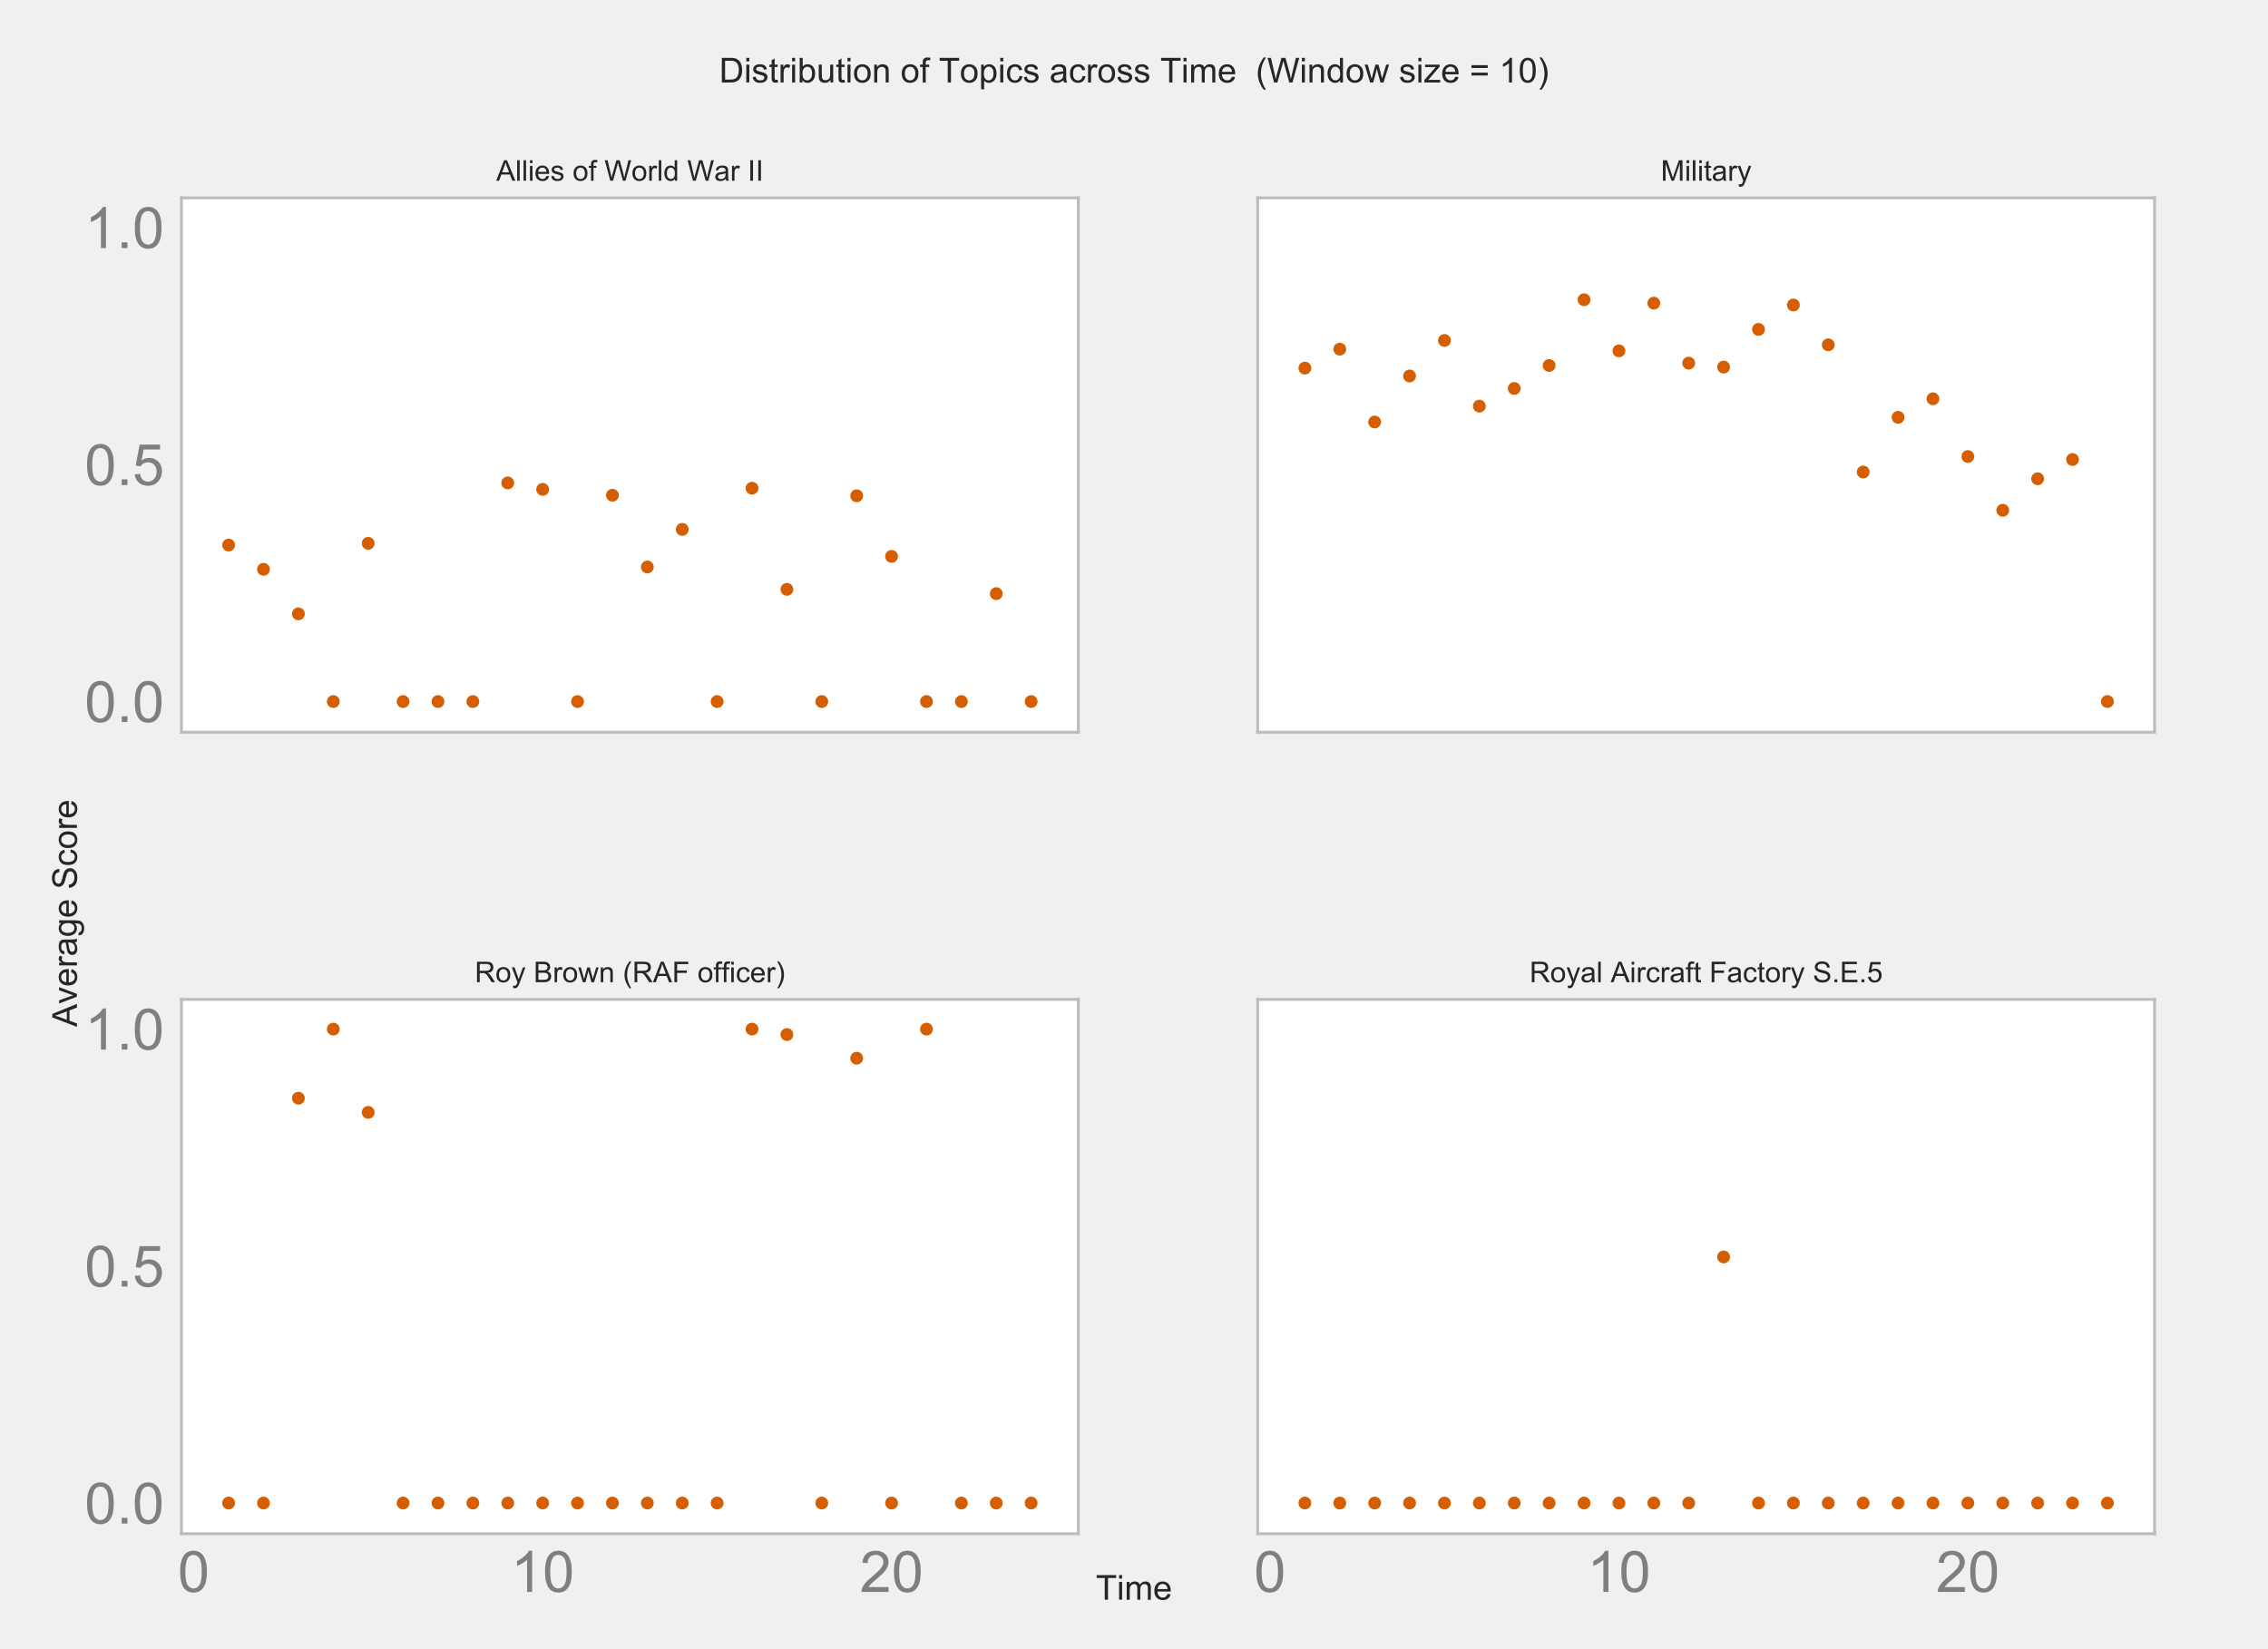 <?xml version="1.0" encoding="utf-8" standalone="no"?>
<!DOCTYPE svg PUBLIC "-//W3C//DTD SVG 1.1//EN"
  "http://www.w3.org/Graphics/SVG/1.1/DTD/svg11.dtd">
<!-- Created with matplotlib (http://matplotlib.org/) -->
<svg height="576pt" version="1.1" viewBox="0 0 792 576" width="792pt" xmlns="http://www.w3.org/2000/svg" xmlns:xlink="http://www.w3.org/1999/xlink">
 <defs>
  <style type="text/css">
*{stroke-linecap:butt;stroke-linejoin:round;}
  </style>
 </defs>
 <g id="figure_1">
  <g id="patch_1">
   <path d="M 0 576 
L 792 576 
L 792 0 
L 0 0 
z
" style="fill:#f0f0f0;"/>
  </g>
  <g id="axes_1">
   <g id="patch_2">
    <path d="M 63.36 255.744 
L 376.56 255.744 
L 376.56 69.12 
L 63.36 69.12 
z
" style="fill:#ffffff;"/>
   </g>
   <g id="matplotlib.axis_1">
    <g id="xtick_1">
     <g id="line2d_1">
      <path clip-path="url(#pdd42af32ab)" d="M 67.647 255.744 
L 67.647 69.12 
" style="fill:none;stroke:#ffffff;stroke-width:1.4;"/>
     </g>
     <g id="line2d_2"/>
    </g>
    <g id="xtick_2">
     <g id="line2d_3">
      <path clip-path="url(#pdd42af32ab)" d="M 189.497 255.744 
L 189.497 69.12 
" style="fill:none;stroke:#ffffff;stroke-width:1.4;"/>
     </g>
     <g id="line2d_4"/>
    </g>
    <g id="xtick_3">
     <g id="line2d_5">
      <path clip-path="url(#pdd42af32ab)" d="M 311.348 255.744 
L 311.348 69.12 
" style="fill:none;stroke:#ffffff;stroke-width:1.4;"/>
     </g>
     <g id="line2d_6"/>
    </g>
   </g>
   <g id="matplotlib.axis_2">
    <g id="ytick_1">
     <g id="line2d_7">
      <path clip-path="url(#pdd42af32ab)" d="M 63.36 245.028 
L 376.56 245.028 
" style="fill:none;stroke:#ffffff;stroke-width:1.4;"/>
     </g>
     <g id="line2d_8"/>
     <g id="text_1">
      <!-- 0.0 -->
      <defs>
       <path d="M 4.156 35.297 
Q 4.156 48 6.766 55.734 
Q 9.375 63.484 14.516 67.672 
Q 19.672 71.875 27.484 71.875 
Q 33.25 71.875 37.594 69.547 
Q 41.938 67.234 44.766 62.859 
Q 47.609 58.5 49.219 52.219 
Q 50.828 45.953 50.828 35.297 
Q 50.828 22.703 48.234 14.969 
Q 45.656 7.234 40.5 3 
Q 35.359 -1.219 27.484 -1.219 
Q 17.141 -1.219 11.234 6.203 
Q 4.156 15.141 4.156 35.297 
z
M 13.188 35.297 
Q 13.188 17.672 17.312 11.828 
Q 21.438 6 27.484 6 
Q 33.547 6 37.672 11.859 
Q 41.797 17.719 41.797 35.297 
Q 41.797 52.984 37.672 58.781 
Q 33.547 64.594 27.391 64.594 
Q 21.344 64.594 17.719 59.469 
Q 13.188 52.938 13.188 35.297 
z
" id="ArialMT-30"/>
       <path d="M 9.078 0 
L 9.078 10.016 
L 19.094 10.016 
L 19.094 0 
z
" id="ArialMT-2e"/>
      </defs>
      <g style="fill:#7f7f7f;" transform="translate(29.56 252.186)scale(0.2 -0.2)">
       <use xlink:href="#ArialMT-30"/>
       <use x="55.615" xlink:href="#ArialMT-2e"/>
       <use x="83.398" xlink:href="#ArialMT-30"/>
      </g>
     </g>
    </g>
    <g id="ytick_2">
     <g id="line2d_9">
      <path clip-path="url(#pdd42af32ab)" d="M 63.36 162.26 
L 376.56 162.26 
" style="fill:none;stroke:#ffffff;stroke-width:1.4;"/>
     </g>
     <g id="line2d_10"/>
     <g id="text_2">
      <!-- 0.5 -->
      <defs>
       <path d="M 4.156 18.75 
L 13.375 19.531 
Q 14.406 12.797 18.141 9.391 
Q 21.875 6 27.156 6 
Q 33.5 6 37.891 10.781 
Q 42.281 15.578 42.281 23.484 
Q 42.281 31 38.062 35.344 
Q 33.844 39.703 27 39.703 
Q 22.75 39.703 19.328 37.766 
Q 15.922 35.844 13.969 32.766 
L 5.719 33.844 
L 12.641 70.609 
L 48.25 70.609 
L 48.25 62.203 
L 19.672 62.203 
L 15.828 42.969 
Q 22.266 47.469 29.344 47.469 
Q 38.719 47.469 45.156 40.969 
Q 51.609 34.469 51.609 24.266 
Q 51.609 14.547 45.953 7.469 
Q 39.062 -1.219 27.156 -1.219 
Q 17.391 -1.219 11.203 4.25 
Q 5.031 9.719 4.156 18.75 
z
" id="ArialMT-35"/>
      </defs>
      <g style="fill:#7f7f7f;" transform="translate(29.56 169.418)scale(0.2 -0.2)">
       <use xlink:href="#ArialMT-30"/>
       <use x="55.615" xlink:href="#ArialMT-2e"/>
       <use x="83.398" xlink:href="#ArialMT-35"/>
      </g>
     </g>
    </g>
    <g id="ytick_3">
     <g id="line2d_11">
      <path clip-path="url(#pdd42af32ab)" d="M 63.36 79.493 
L 376.56 79.493 
" style="fill:none;stroke:#ffffff;stroke-width:1.4;"/>
     </g>
     <g id="line2d_12"/>
     <g id="text_3">
      <!-- 1.0 -->
      <defs>
       <path d="M 37.25 0 
L 28.469 0 
L 28.469 56 
Q 25.297 52.984 20.141 49.953 
Q 14.984 46.922 10.891 45.406 
L 10.891 53.906 
Q 18.266 57.375 23.781 62.297 
Q 29.297 67.234 31.594 71.875 
L 37.25 71.875 
z
" id="ArialMT-31"/>
      </defs>
      <g style="fill:#7f7f7f;" transform="translate(29.56 86.65)scale(0.2 -0.2)">
       <use xlink:href="#ArialMT-31"/>
       <use x="55.615" xlink:href="#ArialMT-2e"/>
       <use x="83.398" xlink:href="#ArialMT-30"/>
      </g>
     </g>
    </g>
   </g>
   <g id="PathCollection_1">
    <defs>
     <path d="M 0 2.236 
C 0.593 2.236 1.162 2 1.581 1.581 
C 2 1.162 2.236 0.593 2.236 0 
C 2.236 -0.593 2 -1.162 1.581 -1.581 
C 1.162 -2 0.593 -2.236 0 -2.236 
C -0.593 -2.236 -1.162 -2 -1.581 -1.581 
C -2 -1.162 -2.236 -0.593 -2.236 0 
C -2.236 0.593 -2 1.162 -1.581 1.581 
C -1.162 2 -0.593 2.236 0 2.236 
z
" id="C0_0_9e30f0e3e3"/>
    </defs>
    <g clip-path="url(#pdd42af32ab)">
     <use style="fill:#d55e00;" x="79.832" xlink:href="#C0_0_9e30f0e3e3" y="190.368"/>
    </g>
    <g clip-path="url(#pdd42af32ab)">
     <use style="fill:#d55e00;" x="92.017" xlink:href="#C0_0_9e30f0e3e3" y="198.844"/>
    </g>
    <g clip-path="url(#pdd42af32ab)">
     <use style="fill:#d55e00;" x="104.202" xlink:href="#C0_0_9e30f0e3e3" y="214.388"/>
    </g>
    <g clip-path="url(#pdd42af32ab)">
     <use style="fill:#d55e00;" x="116.387" xlink:href="#C0_0_9e30f0e3e3" y="245.028"/>
    </g>
    <g clip-path="url(#pdd42af32ab)">
     <use style="fill:#d55e00;" x="128.572" xlink:href="#C0_0_9e30f0e3e3" y="189.773"/>
    </g>
    <g clip-path="url(#pdd42af32ab)">
     <use style="fill:#d55e00;" x="140.757" xlink:href="#C0_0_9e30f0e3e3" y="245.028"/>
    </g>
    <g clip-path="url(#pdd42af32ab)">
     <use style="fill:#d55e00;" x="152.942" xlink:href="#C0_0_9e30f0e3e3" y="245.028"/>
    </g>
    <g clip-path="url(#pdd42af32ab)">
     <use style="fill:#d55e00;" x="165.127" xlink:href="#C0_0_9e30f0e3e3" y="245.028"/>
    </g>
    <g clip-path="url(#pdd42af32ab)">
     <use style="fill:#d55e00;" x="177.312" xlink:href="#C0_0_9e30f0e3e3" y="168.667"/>
    </g>
    <g clip-path="url(#pdd42af32ab)">
     <use style="fill:#d55e00;" x="189.497" xlink:href="#C0_0_9e30f0e3e3" y="170.918"/>
    </g>
    <g clip-path="url(#pdd42af32ab)">
     <use style="fill:#d55e00;" x="201.682" xlink:href="#C0_0_9e30f0e3e3" y="245.028"/>
    </g>
    <g clip-path="url(#pdd42af32ab)">
     <use style="fill:#d55e00;" x="213.867" xlink:href="#C0_0_9e30f0e3e3" y="172.971"/>
    </g>
    <g clip-path="url(#pdd42af32ab)">
     <use style="fill:#d55e00;" x="226.053" xlink:href="#C0_0_9e30f0e3e3" y="198.033"/>
    </g>
    <g clip-path="url(#pdd42af32ab)">
     <use style="fill:#d55e00;" x="238.238" xlink:href="#C0_0_9e30f0e3e3" y="184.906"/>
    </g>
    <g clip-path="url(#pdd42af32ab)">
     <use style="fill:#d55e00;" x="250.423" xlink:href="#C0_0_9e30f0e3e3" y="245.028"/>
    </g>
    <g clip-path="url(#pdd42af32ab)">
     <use style="fill:#d55e00;" x="262.608" xlink:href="#C0_0_9e30f0e3e3" y="170.521"/>
    </g>
    <g clip-path="url(#pdd42af32ab)">
     <use style="fill:#d55e00;" x="274.793" xlink:href="#C0_0_9e30f0e3e3" y="205.846"/>
    </g>
    <g clip-path="url(#pdd42af32ab)">
     <use style="fill:#d55e00;" x="286.978" xlink:href="#C0_0_9e30f0e3e3" y="245.028"/>
    </g>
    <g clip-path="url(#pdd42af32ab)">
     <use style="fill:#d55e00;" x="299.163" xlink:href="#C0_0_9e30f0e3e3" y="173.169"/>
    </g>
    <g clip-path="url(#pdd42af32ab)">
     <use style="fill:#d55e00;" x="311.348" xlink:href="#C0_0_9e30f0e3e3" y="194.325"/>
    </g>
    <g clip-path="url(#pdd42af32ab)">
     <use style="fill:#d55e00;" x="323.533" xlink:href="#C0_0_9e30f0e3e3" y="245.028"/>
    </g>
    <g clip-path="url(#pdd42af32ab)">
     <use style="fill:#d55e00;" x="335.718" xlink:href="#C0_0_9e30f0e3e3" y="245.028"/>
    </g>
    <g clip-path="url(#pdd42af32ab)">
     <use style="fill:#d55e00;" x="347.903" xlink:href="#C0_0_9e30f0e3e3" y="207.336"/>
    </g>
    <g clip-path="url(#pdd42af32ab)">
     <use style="fill:#d55e00;" x="360.088" xlink:href="#C0_0_9e30f0e3e3" y="245.028"/>
    </g>
   </g>
   <g id="patch_3">
    <path d="M 63.36 255.744 
L 63.36 69.12 
" style="fill:none;stroke:#bcbcbc;stroke-linecap:square;stroke-linejoin:miter;"/>
   </g>
   <g id="patch_4">
    <path d="M 376.56 255.744 
L 376.56 69.12 
" style="fill:none;stroke:#bcbcbc;stroke-linecap:square;stroke-linejoin:miter;"/>
   </g>
   <g id="patch_5">
    <path d="M 63.36 255.744 
L 376.56 255.744 
" style="fill:none;stroke:#bcbcbc;stroke-linecap:square;stroke-linejoin:miter;"/>
   </g>
   <g id="patch_6">
    <path d="M 63.36 69.12 
L 376.56 69.12 
" style="fill:none;stroke:#bcbcbc;stroke-linecap:square;stroke-linejoin:miter;"/>
   </g>
   <g id="text_4">
    <!-- Allies of World War II -->
    <defs>
     <path d="M -0.141 0 
L 27.344 71.578 
L 37.547 71.578 
L 66.844 0 
L 56.062 0 
L 47.703 21.688 
L 17.781 21.688 
L 9.906 0 
z
M 20.516 29.391 
L 44.781 29.391 
L 37.312 49.219 
Q 33.891 58.25 32.234 64.062 
Q 30.859 57.172 28.375 50.391 
z
" id="ArialMT-41"/>
     <path d="M 6.391 0 
L 6.391 71.578 
L 15.188 71.578 
L 15.188 0 
z
" id="ArialMT-6c"/>
     <path d="M 6.641 61.469 
L 6.641 71.578 
L 15.438 71.578 
L 15.438 61.469 
z
M 6.641 0 
L 6.641 51.859 
L 15.438 51.859 
L 15.438 0 
z
" id="ArialMT-69"/>
     <path d="M 42.094 16.703 
L 51.172 15.578 
Q 49.031 7.625 43.219 3.219 
Q 37.406 -1.172 28.375 -1.172 
Q 17 -1.172 10.328 5.828 
Q 3.656 12.844 3.656 25.484 
Q 3.656 38.578 10.391 45.797 
Q 17.141 53.031 27.875 53.031 
Q 38.281 53.031 44.875 45.953 
Q 51.469 38.875 51.469 26.031 
Q 51.469 25.25 51.422 23.688 
L 12.75 23.688 
Q 13.234 15.141 17.578 10.594 
Q 21.922 6.062 28.422 6.062 
Q 33.25 6.062 36.672 8.594 
Q 40.094 11.141 42.094 16.703 
z
M 13.234 30.906 
L 42.188 30.906 
Q 41.609 37.453 38.875 40.719 
Q 34.672 45.797 27.984 45.797 
Q 21.922 45.797 17.797 41.75 
Q 13.672 37.703 13.234 30.906 
z
" id="ArialMT-65"/>
     <path d="M 3.078 15.484 
L 11.766 16.844 
Q 12.5 11.625 15.844 8.844 
Q 19.188 6.062 25.203 6.062 
Q 31.25 6.062 34.172 8.516 
Q 37.109 10.984 37.109 14.312 
Q 37.109 17.281 34.516 19 
Q 32.719 20.172 25.531 21.969 
Q 15.875 24.422 12.141 26.203 
Q 8.406 27.984 6.469 31.125 
Q 4.547 34.281 4.547 38.094 
Q 4.547 41.547 6.125 44.5 
Q 7.719 47.469 10.453 49.422 
Q 12.5 50.922 16.031 51.969 
Q 19.578 53.031 23.641 53.031 
Q 29.734 53.031 34.344 51.266 
Q 38.969 49.516 41.156 46.5 
Q 43.359 43.5 44.188 38.484 
L 35.594 37.312 
Q 35.016 41.312 32.203 43.547 
Q 29.391 45.797 24.266 45.797 
Q 18.219 45.797 15.625 43.797 
Q 13.031 41.797 13.031 39.109 
Q 13.031 37.406 14.109 36.031 
Q 15.188 34.625 17.484 33.688 
Q 18.797 33.203 25.25 31.453 
Q 34.578 28.953 38.25 27.359 
Q 41.938 25.781 44.031 22.75 
Q 46.141 19.734 46.141 15.234 
Q 46.141 10.844 43.578 6.953 
Q 41.016 3.078 36.172 0.953 
Q 31.344 -1.172 25.25 -1.172 
Q 15.141 -1.172 9.844 3.031 
Q 4.547 7.234 3.078 15.484 
z
" id="ArialMT-73"/>
     <path id="ArialMT-20"/>
     <path d="M 3.328 25.922 
Q 3.328 40.328 11.328 47.266 
Q 18.016 53.031 27.641 53.031 
Q 38.328 53.031 45.109 46.016 
Q 51.906 39.016 51.906 26.656 
Q 51.906 16.656 48.906 10.906 
Q 45.906 5.172 40.156 2 
Q 34.422 -1.172 27.641 -1.172 
Q 16.75 -1.172 10.031 5.812 
Q 3.328 12.797 3.328 25.922 
z
M 12.359 25.922 
Q 12.359 15.969 16.703 11.016 
Q 21.047 6.062 27.641 6.062 
Q 34.188 6.062 38.531 11.031 
Q 42.875 16.016 42.875 26.219 
Q 42.875 35.844 38.5 40.797 
Q 34.125 45.75 27.641 45.75 
Q 21.047 45.75 16.703 40.812 
Q 12.359 35.891 12.359 25.922 
z
" id="ArialMT-6f"/>
     <path d="M 8.688 0 
L 8.688 45.016 
L 0.922 45.016 
L 0.922 51.859 
L 8.688 51.859 
L 8.688 57.375 
Q 8.688 62.594 9.625 65.141 
Q 10.891 68.562 14.078 70.672 
Q 17.281 72.797 23.047 72.797 
Q 26.766 72.797 31.25 71.922 
L 29.938 64.266 
Q 27.203 64.75 24.75 64.75 
Q 20.75 64.75 19.094 63.031 
Q 17.438 61.328 17.438 56.641 
L 17.438 51.859 
L 27.547 51.859 
L 27.547 45.016 
L 17.438 45.016 
L 17.438 0 
z
" id="ArialMT-66"/>
     <path d="M 20.219 0 
L 1.219 71.578 
L 10.938 71.578 
L 21.828 24.656 
Q 23.578 17.281 24.859 10.016 
Q 27.594 21.484 28.078 23.25 
L 41.703 71.578 
L 53.125 71.578 
L 63.375 35.359 
Q 67.234 21.875 68.953 10.016 
Q 70.312 16.797 72.516 25.594 
L 83.734 71.578 
L 93.266 71.578 
L 73.641 0 
L 64.5 0 
L 49.422 54.547 
Q 47.516 61.375 47.172 62.938 
Q 46.047 58.016 45.062 54.547 
L 29.891 0 
z
" id="ArialMT-57"/>
     <path d="M 6.5 0 
L 6.5 51.859 
L 14.406 51.859 
L 14.406 44 
Q 17.438 49.516 20 51.266 
Q 22.562 53.031 25.641 53.031 
Q 30.078 53.031 34.672 50.203 
L 31.641 42.047 
Q 28.422 43.953 25.203 43.953 
Q 22.312 43.953 20.016 42.219 
Q 17.719 40.484 16.75 37.406 
Q 15.281 32.719 15.281 27.156 
L 15.281 0 
z
" id="ArialMT-72"/>
     <path d="M 40.234 0 
L 40.234 6.547 
Q 35.297 -1.172 25.734 -1.172 
Q 19.531 -1.172 14.328 2.25 
Q 9.125 5.672 6.266 11.797 
Q 3.422 17.922 3.422 25.875 
Q 3.422 33.641 6 39.969 
Q 8.594 46.297 13.766 49.656 
Q 18.953 53.031 25.344 53.031 
Q 30.031 53.031 33.688 51.047 
Q 37.359 49.078 39.656 45.906 
L 39.656 71.578 
L 48.391 71.578 
L 48.391 0 
z
M 12.453 25.875 
Q 12.453 15.922 16.641 10.984 
Q 20.844 6.062 26.562 6.062 
Q 32.328 6.062 36.344 10.766 
Q 40.375 15.484 40.375 25.141 
Q 40.375 35.797 36.266 40.766 
Q 32.172 45.75 26.172 45.75 
Q 20.312 45.75 16.375 40.969 
Q 12.453 36.188 12.453 25.875 
z
" id="ArialMT-64"/>
     <path d="M 40.438 6.391 
Q 35.547 2.25 31.031 0.531 
Q 26.516 -1.172 21.344 -1.172 
Q 12.797 -1.172 8.203 3 
Q 3.609 7.172 3.609 13.672 
Q 3.609 17.484 5.344 20.625 
Q 7.078 23.781 9.891 25.688 
Q 12.703 27.594 16.219 28.562 
Q 18.797 29.25 24.031 29.891 
Q 34.672 31.156 39.703 32.906 
Q 39.75 34.719 39.75 35.203 
Q 39.75 40.578 37.25 42.781 
Q 33.891 45.75 27.25 45.75 
Q 21.047 45.75 18.094 43.578 
Q 15.141 41.406 13.719 35.891 
L 5.125 37.062 
Q 6.297 42.578 8.984 45.969 
Q 11.672 49.359 16.75 51.188 
Q 21.828 53.031 28.516 53.031 
Q 35.156 53.031 39.297 51.469 
Q 43.453 49.906 45.406 47.531 
Q 47.359 45.172 48.141 41.547 
Q 48.578 39.312 48.578 33.453 
L 48.578 21.734 
Q 48.578 9.469 49.141 6.219 
Q 49.703 2.984 51.375 0 
L 42.188 0 
Q 40.828 2.734 40.438 6.391 
z
M 39.703 26.031 
Q 34.906 24.078 25.344 22.703 
Q 19.922 21.922 17.672 20.938 
Q 15.438 19.969 14.203 18.094 
Q 12.984 16.219 12.984 13.922 
Q 12.984 10.406 15.641 8.062 
Q 18.312 5.719 23.438 5.719 
Q 28.516 5.719 32.469 7.938 
Q 36.422 10.156 38.281 14.016 
Q 39.703 17 39.703 22.797 
z
" id="ArialMT-61"/>
     <path d="M 9.328 0 
L 9.328 71.578 
L 18.797 71.578 
L 18.797 0 
z
" id="ArialMT-49"/>
    </defs>
    <g style="fill:#262626;" transform="translate(173.29 63.12)scale(0.1 -0.1)">
     <use xlink:href="#ArialMT-41"/>
     <use x="66.699" xlink:href="#ArialMT-6c"/>
     <use x="88.916" xlink:href="#ArialMT-6c"/>
     <use x="111.133" xlink:href="#ArialMT-69"/>
     <use x="133.35" xlink:href="#ArialMT-65"/>
     <use x="188.965" xlink:href="#ArialMT-73"/>
     <use x="238.965" xlink:href="#ArialMT-20"/>
     <use x="266.748" xlink:href="#ArialMT-6f"/>
     <use x="322.363" xlink:href="#ArialMT-66"/>
     <use x="350.146" xlink:href="#ArialMT-20"/>
     <use x="377.93" xlink:href="#ArialMT-57"/>
     <use x="472.299" xlink:href="#ArialMT-6f"/>
     <use x="527.914" xlink:href="#ArialMT-72"/>
     <use x="561.215" xlink:href="#ArialMT-6c"/>
     <use x="583.432" xlink:href="#ArialMT-64"/>
     <use x="639.047" xlink:href="#ArialMT-20"/>
     <use x="666.83" xlink:href="#ArialMT-57"/>
     <use x="761.168" xlink:href="#ArialMT-61"/>
     <use x="816.783" xlink:href="#ArialMT-72"/>
     <use x="850.084" xlink:href="#ArialMT-20"/>
     <use x="877.867" xlink:href="#ArialMT-49"/>
     <use x="905.65" xlink:href="#ArialMT-49"/>
    </g>
   </g>
  </g>
  <g id="axes_2">
   <g id="patch_7">
    <path d="M 439.2 255.744 
L 752.4 255.744 
L 752.4 69.12 
L 439.2 69.12 
z
" style="fill:#ffffff;"/>
   </g>
   <g id="matplotlib.axis_3">
    <g id="xtick_4">
     <g id="line2d_13">
      <path clip-path="url(#p7429935f9b)" d="M 443.487 255.744 
L 443.487 69.12 
" style="fill:none;stroke:#ffffff;stroke-width:1.4;"/>
     </g>
     <g id="line2d_14"/>
    </g>
    <g id="xtick_5">
     <g id="line2d_15">
      <path clip-path="url(#p7429935f9b)" d="M 565.337 255.744 
L 565.337 69.12 
" style="fill:none;stroke:#ffffff;stroke-width:1.4;"/>
     </g>
     <g id="line2d_16"/>
    </g>
    <g id="xtick_6">
     <g id="line2d_17">
      <path clip-path="url(#p7429935f9b)" d="M 687.188 255.744 
L 687.188 69.12 
" style="fill:none;stroke:#ffffff;stroke-width:1.4;"/>
     </g>
     <g id="line2d_18"/>
    </g>
   </g>
   <g id="matplotlib.axis_4">
    <g id="ytick_4">
     <g id="line2d_19">
      <path clip-path="url(#p7429935f9b)" d="M 439.2 245.028 
L 752.4 245.028 
" style="fill:none;stroke:#ffffff;stroke-width:1.4;"/>
     </g>
     <g id="line2d_20"/>
    </g>
    <g id="ytick_5">
     <g id="line2d_21">
      <path clip-path="url(#p7429935f9b)" d="M 439.2 162.26 
L 752.4 162.26 
" style="fill:none;stroke:#ffffff;stroke-width:1.4;"/>
     </g>
     <g id="line2d_22"/>
    </g>
    <g id="ytick_6">
     <g id="line2d_23">
      <path clip-path="url(#p7429935f9b)" d="M 439.2 79.493 
L 752.4 79.493 
" style="fill:none;stroke:#ffffff;stroke-width:1.4;"/>
     </g>
     <g id="line2d_24"/>
    </g>
   </g>
   <g id="PathCollection_2">
    <defs>
     <path d="M 0 2.236 
C 0.593 2.236 1.162 2 1.581 1.581 
C 2 1.162 2.236 0.593 2.236 0 
C 2.236 -0.593 2 -1.162 1.581 -1.581 
C 1.162 -2 0.593 -2.236 0 -2.236 
C -0.593 -2.236 -1.162 -2 -1.581 -1.581 
C -2 -1.162 -2.236 -0.593 -2.236 0 
C -2.236 0.593 -2 1.162 -1.581 1.581 
C -1.162 2 -0.593 2.236 0 2.236 
z
" id="C1_0_ef1b938bb5"/>
    </defs>
    <g clip-path="url(#p7429935f9b)">
     <use style="fill:#d55e00;" x="455.672" xlink:href="#C1_0_ef1b938bb5" y="128.564"/>
    </g>
    <g clip-path="url(#p7429935f9b)">
     <use style="fill:#d55e00;" x="467.857" xlink:href="#C1_0_ef1b938bb5" y="121.951"/>
    </g>
    <g clip-path="url(#p7429935f9b)">
     <use style="fill:#d55e00;" x="480.042" xlink:href="#C1_0_ef1b938bb5" y="147.392"/>
    </g>
    <g clip-path="url(#p7429935f9b)">
     <use style="fill:#d55e00;" x="492.227" xlink:href="#C1_0_ef1b938bb5" y="131.319"/>
    </g>
    <g clip-path="url(#p7429935f9b)">
     <use style="fill:#d55e00;" x="504.412" xlink:href="#C1_0_ef1b938bb5" y="118.911"/>
    </g>
    <g clip-path="url(#p7429935f9b)">
     <use style="fill:#d55e00;" x="516.597" xlink:href="#C1_0_ef1b938bb5" y="141.845"/>
    </g>
    <g clip-path="url(#p7429935f9b)">
     <use style="fill:#d55e00;" x="528.782" xlink:href="#C1_0_ef1b938bb5" y="135.685"/>
    </g>
    <g clip-path="url(#p7429935f9b)">
     <use style="fill:#d55e00;" x="540.967" xlink:href="#C1_0_ef1b938bb5" y="127.654"/>
    </g>
    <g clip-path="url(#p7429935f9b)">
     <use style="fill:#d55e00;" x="553.152" xlink:href="#C1_0_ef1b938bb5" y="104.688"/>
    </g>
    <g clip-path="url(#p7429935f9b)">
     <use style="fill:#d55e00;" x="565.337" xlink:href="#C1_0_ef1b938bb5" y="122.547"/>
    </g>
    <g clip-path="url(#p7429935f9b)">
     <use style="fill:#d55e00;" x="577.522" xlink:href="#C1_0_ef1b938bb5" y="105.879"/>
    </g>
    <g clip-path="url(#p7429935f9b)">
     <use style="fill:#d55e00;" x="589.707" xlink:href="#C1_0_ef1b938bb5" y="126.833"/>
    </g>
    <g clip-path="url(#p7429935f9b)">
     <use style="fill:#d55e00;" x="601.893" xlink:href="#C1_0_ef1b938bb5" y="128.211"/>
    </g>
    <g clip-path="url(#p7429935f9b)">
     <use style="fill:#d55e00;" x="614.078" xlink:href="#C1_0_ef1b938bb5" y="115.053"/>
    </g>
    <g clip-path="url(#p7429935f9b)">
     <use style="fill:#d55e00;" x="626.263" xlink:href="#C1_0_ef1b938bb5" y="106.52"/>
    </g>
    <g clip-path="url(#p7429935f9b)">
     <use style="fill:#d55e00;" x="638.448" xlink:href="#C1_0_ef1b938bb5" y="120.44"/>
    </g>
    <g clip-path="url(#p7429935f9b)">
     <use style="fill:#d55e00;" x="650.633" xlink:href="#C1_0_ef1b938bb5" y="164.858"/>
    </g>
    <g clip-path="url(#p7429935f9b)">
     <use style="fill:#d55e00;" x="662.818" xlink:href="#C1_0_ef1b938bb5" y="145.767"/>
    </g>
    <g clip-path="url(#p7429935f9b)">
     <use style="fill:#d55e00;" x="675.003" xlink:href="#C1_0_ef1b938bb5" y="139.281"/>
    </g>
    <g clip-path="url(#p7429935f9b)">
     <use style="fill:#d55e00;" x="687.188" xlink:href="#C1_0_ef1b938bb5" y="159.451"/>
    </g>
    <g clip-path="url(#p7429935f9b)">
     <use style="fill:#d55e00;" x="699.373" xlink:href="#C1_0_ef1b938bb5" y="178.223"/>
    </g>
    <g clip-path="url(#p7429935f9b)">
     <use style="fill:#d55e00;" x="711.558" xlink:href="#C1_0_ef1b938bb5" y="167.223"/>
    </g>
    <g clip-path="url(#p7429935f9b)">
     <use style="fill:#d55e00;" x="723.743" xlink:href="#C1_0_ef1b938bb5" y="160.501"/>
    </g>
    <g clip-path="url(#p7429935f9b)">
     <use style="fill:#d55e00;" x="735.928" xlink:href="#C1_0_ef1b938bb5" y="245.028"/>
    </g>
   </g>
   <g id="patch_8">
    <path d="M 439.2 255.744 
L 439.2 69.12 
" style="fill:none;stroke:#bcbcbc;stroke-linecap:square;stroke-linejoin:miter;"/>
   </g>
   <g id="patch_9">
    <path d="M 752.4 255.744 
L 752.4 69.12 
" style="fill:none;stroke:#bcbcbc;stroke-linecap:square;stroke-linejoin:miter;"/>
   </g>
   <g id="patch_10">
    <path d="M 439.2 255.744 
L 752.4 255.744 
" style="fill:none;stroke:#bcbcbc;stroke-linecap:square;stroke-linejoin:miter;"/>
   </g>
   <g id="patch_11">
    <path d="M 439.2 69.12 
L 752.4 69.12 
" style="fill:none;stroke:#bcbcbc;stroke-linecap:square;stroke-linejoin:miter;"/>
   </g>
   <g id="text_5">
    <!-- Military -->
    <defs>
     <path d="M 7.422 0 
L 7.422 71.578 
L 21.688 71.578 
L 38.625 20.906 
Q 40.969 13.812 42.047 10.297 
Q 43.266 14.203 45.844 21.781 
L 62.984 71.578 
L 75.734 71.578 
L 75.734 0 
L 66.609 0 
L 66.609 59.906 
L 45.797 0 
L 37.25 0 
L 16.547 60.938 
L 16.547 0 
z
" id="ArialMT-4d"/>
     <path d="M 25.781 7.859 
L 27.047 0.094 
Q 23.344 -0.688 20.406 -0.688 
Q 15.625 -0.688 12.984 0.828 
Q 10.359 2.344 9.281 4.812 
Q 8.203 7.281 8.203 15.188 
L 8.203 45.016 
L 1.766 45.016 
L 1.766 51.859 
L 8.203 51.859 
L 8.203 64.703 
L 16.938 69.969 
L 16.938 51.859 
L 25.781 51.859 
L 25.781 45.016 
L 16.938 45.016 
L 16.938 14.703 
Q 16.938 10.938 17.406 9.859 
Q 17.875 8.797 18.922 8.156 
Q 19.969 7.516 21.922 7.516 
Q 23.391 7.516 25.781 7.859 
z
" id="ArialMT-74"/>
     <path d="M 6.203 -19.969 
L 5.219 -11.719 
Q 8.109 -12.5 10.25 -12.5 
Q 13.188 -12.5 14.938 -11.516 
Q 16.703 -10.547 17.828 -8.797 
Q 18.656 -7.469 20.516 -2.25 
Q 20.75 -1.516 21.297 -0.094 
L 1.609 51.859 
L 11.078 51.859 
L 21.875 21.828 
Q 23.969 16.109 25.641 9.812 
Q 27.156 15.875 29.25 21.625 
L 40.328 51.859 
L 49.125 51.859 
L 29.391 -0.875 
Q 26.219 -9.422 24.469 -12.641 
Q 22.125 -17 19.094 -19.016 
Q 16.062 -21.047 11.859 -21.047 
Q 9.328 -21.047 6.203 -19.969 
z
" id="ArialMT-79"/>
    </defs>
    <g style="fill:#262626;" transform="translate(579.968 63.12)scale(0.1 -0.1)">
     <use xlink:href="#ArialMT-4d"/>
     <use x="83.301" xlink:href="#ArialMT-69"/>
     <use x="105.518" xlink:href="#ArialMT-6c"/>
     <use x="127.734" xlink:href="#ArialMT-69"/>
     <use x="149.951" xlink:href="#ArialMT-74"/>
     <use x="177.734" xlink:href="#ArialMT-61"/>
     <use x="233.35" xlink:href="#ArialMT-72"/>
     <use x="266.65" xlink:href="#ArialMT-79"/>
    </g>
   </g>
   <g id="legend_1"/>
  </g>
  <g id="axes_3">
   <g id="patch_12">
    <path d="M 63.36 535.68 
L 376.56 535.68 
L 376.56 349.056 
L 63.36 349.056 
z
" style="fill:#ffffff;"/>
   </g>
   <g id="matplotlib.axis_5">
    <g id="xtick_7">
     <g id="line2d_25">
      <path clip-path="url(#p1ea5f29153)" d="M 67.647 535.68 
L 67.647 349.056 
" style="fill:none;stroke:#ffffff;stroke-width:1.4;"/>
     </g>
     <g id="line2d_26"/>
     <g id="text_6">
      <!-- 0 -->
      <g style="fill:#7f7f7f;" transform="translate(62.086 555.996)scale(0.2 -0.2)">
       <use xlink:href="#ArialMT-30"/>
      </g>
     </g>
    </g>
    <g id="xtick_8">
     <g id="line2d_27">
      <path clip-path="url(#p1ea5f29153)" d="M 189.497 535.68 
L 189.497 349.056 
" style="fill:none;stroke:#ffffff;stroke-width:1.4;"/>
     </g>
     <g id="line2d_28"/>
     <g id="text_7">
      <!-- 10 -->
      <g style="fill:#7f7f7f;" transform="translate(178.376 555.996)scale(0.2 -0.2)">
       <use xlink:href="#ArialMT-31"/>
       <use x="55.615" xlink:href="#ArialMT-30"/>
      </g>
     </g>
    </g>
    <g id="xtick_9">
     <g id="line2d_29">
      <path clip-path="url(#p1ea5f29153)" d="M 311.348 535.68 
L 311.348 349.056 
" style="fill:none;stroke:#ffffff;stroke-width:1.4;"/>
     </g>
     <g id="line2d_30"/>
     <g id="text_8">
      <!-- 20 -->
      <defs>
       <path d="M 50.344 8.453 
L 50.344 0 
L 3.031 0 
Q 2.938 3.172 4.047 6.109 
Q 5.859 10.938 9.828 15.625 
Q 13.812 20.312 21.344 26.469 
Q 33.016 36.031 37.109 41.625 
Q 41.219 47.219 41.219 52.203 
Q 41.219 57.422 37.469 61 
Q 33.734 64.594 27.734 64.594 
Q 21.391 64.594 17.578 60.781 
Q 13.766 56.984 13.719 50.25 
L 4.688 51.172 
Q 5.609 61.281 11.656 66.578 
Q 17.719 71.875 27.938 71.875 
Q 38.234 71.875 44.234 66.156 
Q 50.25 60.453 50.25 52 
Q 50.25 47.703 48.484 43.547 
Q 46.734 39.406 42.656 34.812 
Q 38.578 30.219 29.109 22.219 
Q 21.188 15.578 18.938 13.203 
Q 16.703 10.844 15.234 8.453 
z
" id="ArialMT-32"/>
      </defs>
      <g style="fill:#7f7f7f;" transform="translate(300.226 555.996)scale(0.2 -0.2)">
       <use xlink:href="#ArialMT-32"/>
       <use x="55.615" xlink:href="#ArialMT-30"/>
      </g>
     </g>
    </g>
   </g>
   <g id="matplotlib.axis_6">
    <g id="ytick_7">
     <g id="line2d_31">
      <path clip-path="url(#p1ea5f29153)" d="M 63.36 524.964 
L 376.56 524.964 
" style="fill:none;stroke:#ffffff;stroke-width:1.4;"/>
     </g>
     <g id="line2d_32"/>
     <g id="text_9">
      <!-- 0.0 -->
      <g style="fill:#7f7f7f;" transform="translate(29.56 532.122)scale(0.2 -0.2)">
       <use xlink:href="#ArialMT-30"/>
       <use x="55.615" xlink:href="#ArialMT-2e"/>
       <use x="83.398" xlink:href="#ArialMT-30"/>
      </g>
     </g>
    </g>
    <g id="ytick_8">
     <g id="line2d_33">
      <path clip-path="url(#p1ea5f29153)" d="M 63.36 442.196 
L 376.56 442.196 
" style="fill:none;stroke:#ffffff;stroke-width:1.4;"/>
     </g>
     <g id="line2d_34"/>
     <g id="text_10">
      <!-- 0.5 -->
      <g style="fill:#7f7f7f;" transform="translate(29.56 449.354)scale(0.2 -0.2)">
       <use xlink:href="#ArialMT-30"/>
       <use x="55.615" xlink:href="#ArialMT-2e"/>
       <use x="83.398" xlink:href="#ArialMT-35"/>
      </g>
     </g>
    </g>
    <g id="ytick_9">
     <g id="line2d_35">
      <path clip-path="url(#p1ea5f29153)" d="M 63.36 359.429 
L 376.56 359.429 
" style="fill:none;stroke:#ffffff;stroke-width:1.4;"/>
     </g>
     <g id="line2d_36"/>
     <g id="text_11">
      <!-- 1.0 -->
      <g style="fill:#7f7f7f;" transform="translate(29.56 366.586)scale(0.2 -0.2)">
       <use xlink:href="#ArialMT-31"/>
       <use x="55.615" xlink:href="#ArialMT-2e"/>
       <use x="83.398" xlink:href="#ArialMT-30"/>
      </g>
     </g>
    </g>
   </g>
   <g id="PathCollection_3">
    <defs>
     <path d="M 0 2.236 
C 0.593 2.236 1.162 2 1.581 1.581 
C 2 1.162 2.236 0.593 2.236 0 
C 2.236 -0.593 2 -1.162 1.581 -1.581 
C 1.162 -2 0.593 -2.236 0 -2.236 
C -0.593 -2.236 -1.162 -2 -1.581 -1.581 
C -2 -1.162 -2.236 -0.593 -2.236 0 
C -2.236 0.593 -2 1.162 -1.581 1.581 
C -1.162 2 -0.593 2.236 0 2.236 
z
" id="C2_0_ec20be8171"/>
    </defs>
    <g clip-path="url(#p1ea5f29153)">
     <use style="fill:#d55e00;" x="79.832" xlink:href="#C2_0_ec20be8171" y="524.964"/>
    </g>
    <g clip-path="url(#p1ea5f29153)">
     <use style="fill:#d55e00;" x="92.017" xlink:href="#C2_0_ec20be8171" y="524.964"/>
    </g>
    <g clip-path="url(#p1ea5f29153)">
     <use style="fill:#d55e00;" x="104.202" xlink:href="#C2_0_ec20be8171" y="383.564"/>
    </g>
    <g clip-path="url(#p1ea5f29153)">
     <use style="fill:#d55e00;" x="116.387" xlink:href="#C2_0_ec20be8171" y="359.429"/>
    </g>
    <g clip-path="url(#p1ea5f29153)">
     <use style="fill:#d55e00;" x="128.572" xlink:href="#C2_0_ec20be8171" y="388.513"/>
    </g>
    <g clip-path="url(#p1ea5f29153)">
     <use style="fill:#d55e00;" x="140.757" xlink:href="#C2_0_ec20be8171" y="524.964"/>
    </g>
    <g clip-path="url(#p1ea5f29153)">
     <use style="fill:#d55e00;" x="152.942" xlink:href="#C2_0_ec20be8171" y="524.964"/>
    </g>
    <g clip-path="url(#p1ea5f29153)">
     <use style="fill:#d55e00;" x="165.127" xlink:href="#C2_0_ec20be8171" y="524.964"/>
    </g>
    <g clip-path="url(#p1ea5f29153)">
     <use style="fill:#d55e00;" x="177.312" xlink:href="#C2_0_ec20be8171" y="524.964"/>
    </g>
    <g clip-path="url(#p1ea5f29153)">
     <use style="fill:#d55e00;" x="189.497" xlink:href="#C2_0_ec20be8171" y="524.964"/>
    </g>
    <g clip-path="url(#p1ea5f29153)">
     <use style="fill:#d55e00;" x="201.682" xlink:href="#C2_0_ec20be8171" y="524.964"/>
    </g>
    <g clip-path="url(#p1ea5f29153)">
     <use style="fill:#d55e00;" x="213.867" xlink:href="#C2_0_ec20be8171" y="524.964"/>
    </g>
    <g clip-path="url(#p1ea5f29153)">
     <use style="fill:#d55e00;" x="226.053" xlink:href="#C2_0_ec20be8171" y="524.964"/>
    </g>
    <g clip-path="url(#p1ea5f29153)">
     <use style="fill:#d55e00;" x="238.238" xlink:href="#C2_0_ec20be8171" y="524.964"/>
    </g>
    <g clip-path="url(#p1ea5f29153)">
     <use style="fill:#d55e00;" x="250.423" xlink:href="#C2_0_ec20be8171" y="524.964"/>
    </g>
    <g clip-path="url(#p1ea5f29153)">
     <use style="fill:#d55e00;" x="262.608" xlink:href="#C2_0_ec20be8171" y="359.429"/>
    </g>
    <g clip-path="url(#p1ea5f29153)">
     <use style="fill:#d55e00;" x="274.793" xlink:href="#C2_0_ec20be8171" y="361.332"/>
    </g>
    <g clip-path="url(#p1ea5f29153)">
     <use style="fill:#d55e00;" x="286.978" xlink:href="#C2_0_ec20be8171" y="524.964"/>
    </g>
    <g clip-path="url(#p1ea5f29153)">
     <use style="fill:#d55e00;" x="299.163" xlink:href="#C2_0_ec20be8171" y="369.593"/>
    </g>
    <g clip-path="url(#p1ea5f29153)">
     <use style="fill:#d55e00;" x="311.348" xlink:href="#C2_0_ec20be8171" y="524.964"/>
    </g>
    <g clip-path="url(#p1ea5f29153)">
     <use style="fill:#d55e00;" x="323.533" xlink:href="#C2_0_ec20be8171" y="359.429"/>
    </g>
    <g clip-path="url(#p1ea5f29153)">
     <use style="fill:#d55e00;" x="335.718" xlink:href="#C2_0_ec20be8171" y="524.964"/>
    </g>
    <g clip-path="url(#p1ea5f29153)">
     <use style="fill:#d55e00;" x="347.903" xlink:href="#C2_0_ec20be8171" y="524.964"/>
    </g>
    <g clip-path="url(#p1ea5f29153)">
     <use style="fill:#d55e00;" x="360.088" xlink:href="#C2_0_ec20be8171" y="524.964"/>
    </g>
   </g>
   <g id="patch_13">
    <path d="M 63.36 535.68 
L 63.36 349.056 
" style="fill:none;stroke:#bcbcbc;stroke-linecap:square;stroke-linejoin:miter;"/>
   </g>
   <g id="patch_14">
    <path d="M 376.56 535.68 
L 376.56 349.056 
" style="fill:none;stroke:#bcbcbc;stroke-linecap:square;stroke-linejoin:miter;"/>
   </g>
   <g id="patch_15">
    <path d="M 63.36 535.68 
L 376.56 535.68 
" style="fill:none;stroke:#bcbcbc;stroke-linecap:square;stroke-linejoin:miter;"/>
   </g>
   <g id="patch_16">
    <path d="M 63.36 349.056 
L 376.56 349.056 
" style="fill:none;stroke:#bcbcbc;stroke-linecap:square;stroke-linejoin:miter;"/>
   </g>
   <g id="text_12">
    <!-- Roy Brown (RAF officer) -->
    <defs>
     <path d="M 7.859 0 
L 7.859 71.578 
L 39.594 71.578 
Q 49.172 71.578 54.141 69.641 
Q 59.125 67.719 62.109 62.828 
Q 65.094 57.953 65.094 52.047 
Q 65.094 44.438 60.156 39.203 
Q 55.219 33.984 44.922 32.562 
Q 48.688 30.766 50.641 29 
Q 54.781 25.203 58.5 19.484 
L 70.953 0 
L 59.031 0 
L 49.562 14.891 
Q 45.406 21.344 42.719 24.75 
Q 40.047 28.172 37.922 29.531 
Q 35.797 30.906 33.594 31.453 
Q 31.984 31.781 28.328 31.781 
L 17.328 31.781 
L 17.328 0 
z
M 17.328 39.984 
L 37.703 39.984 
Q 44.188 39.984 47.844 41.328 
Q 51.516 42.672 53.422 45.625 
Q 55.328 48.578 55.328 52.047 
Q 55.328 57.125 51.641 60.391 
Q 47.953 63.672 39.984 63.672 
L 17.328 63.672 
z
" id="ArialMT-52"/>
     <path d="M 7.328 0 
L 7.328 71.578 
L 34.188 71.578 
Q 42.391 71.578 47.344 69.406 
Q 52.297 67.234 55.094 62.719 
Q 57.906 58.203 57.906 53.266 
Q 57.906 48.688 55.422 44.625 
Q 52.938 40.578 47.906 38.094 
Q 54.391 36.188 57.875 31.594 
Q 61.375 27 61.375 20.75 
Q 61.375 15.719 59.25 11.391 
Q 57.125 7.078 54 4.734 
Q 50.875 2.391 46.156 1.188 
Q 41.453 0 34.625 0 
z
M 16.797 41.5 
L 32.281 41.5 
Q 38.578 41.5 41.312 42.328 
Q 44.922 43.406 46.75 45.891 
Q 48.578 48.391 48.578 52.156 
Q 48.578 55.719 46.875 58.422 
Q 45.172 61.141 41.984 62.141 
Q 38.812 63.141 31.109 63.141 
L 16.797 63.141 
z
M 16.797 8.453 
L 34.625 8.453 
Q 39.203 8.453 41.062 8.797 
Q 44.344 9.375 46.531 10.734 
Q 48.734 12.109 50.141 14.719 
Q 51.562 17.328 51.562 20.75 
Q 51.562 24.75 49.516 27.703 
Q 47.469 30.672 43.828 31.859 
Q 40.188 33.062 33.344 33.062 
L 16.797 33.062 
z
" id="ArialMT-42"/>
     <path d="M 16.156 0 
L 0.297 51.859 
L 9.375 51.859 
L 17.625 21.922 
L 20.703 10.797 
Q 20.906 11.625 23.391 21.484 
L 31.641 51.859 
L 40.672 51.859 
L 48.438 21.781 
L 51.031 11.859 
L 54 21.875 
L 62.891 51.859 
L 71.438 51.859 
L 55.219 0 
L 46.094 0 
L 37.844 31.062 
L 35.844 39.891 
L 25.344 0 
z
" id="ArialMT-77"/>
     <path d="M 6.594 0 
L 6.594 51.859 
L 14.5 51.859 
L 14.5 44.484 
Q 20.219 53.031 31 53.031 
Q 35.688 53.031 39.625 51.344 
Q 43.562 49.656 45.516 46.922 
Q 47.469 44.188 48.25 40.438 
Q 48.734 37.984 48.734 31.891 
L 48.734 0 
L 39.938 0 
L 39.938 31.547 
Q 39.938 36.922 38.906 39.578 
Q 37.891 42.234 35.281 43.812 
Q 32.672 45.406 29.156 45.406 
Q 23.531 45.406 19.453 41.844 
Q 15.375 38.281 15.375 28.328 
L 15.375 0 
z
" id="ArialMT-6e"/>
     <path d="M 23.391 -21.047 
Q 16.109 -11.859 11.078 0.438 
Q 6.062 12.75 6.062 25.922 
Q 6.062 37.547 9.812 48.188 
Q 14.203 60.547 23.391 72.797 
L 29.688 72.797 
Q 23.781 62.641 21.875 58.297 
Q 18.891 51.562 17.188 44.234 
Q 15.094 35.109 15.094 25.875 
Q 15.094 2.391 29.688 -21.047 
z
" id="ArialMT-28"/>
     <path d="M 8.203 0 
L 8.203 71.578 
L 56.5 71.578 
L 56.5 63.141 
L 17.672 63.141 
L 17.672 40.969 
L 51.266 40.969 
L 51.266 32.516 
L 17.672 32.516 
L 17.672 0 
z
" id="ArialMT-46"/>
     <path d="M 40.438 19 
L 49.078 17.875 
Q 47.656 8.938 41.812 3.875 
Q 35.984 -1.172 27.484 -1.172 
Q 16.844 -1.172 10.375 5.781 
Q 3.906 12.75 3.906 25.734 
Q 3.906 34.125 6.688 40.422 
Q 9.469 46.734 15.156 49.875 
Q 20.844 53.031 27.547 53.031 
Q 35.984 53.031 41.359 48.75 
Q 46.734 44.484 48.25 36.625 
L 39.703 35.297 
Q 38.484 40.531 35.375 43.156 
Q 32.281 45.797 27.875 45.797 
Q 21.234 45.797 17.078 41.031 
Q 12.938 36.281 12.938 25.984 
Q 12.938 15.531 16.938 10.797 
Q 20.953 6.062 27.391 6.062 
Q 32.562 6.062 36.031 9.234 
Q 39.5 12.406 40.438 19 
z
" id="ArialMT-63"/>
     <path d="M 12.359 -21.047 
L 6.062 -21.047 
Q 20.656 2.391 20.656 25.875 
Q 20.656 35.062 18.562 44.094 
Q 16.891 51.422 13.922 58.156 
Q 12.016 62.547 6.062 72.797 
L 12.359 72.797 
Q 21.531 60.547 25.922 48.188 
Q 29.688 37.547 29.688 25.922 
Q 29.688 12.75 24.625 0.438 
Q 19.578 -11.859 12.359 -21.047 
z
" id="ArialMT-29"/>
    </defs>
    <g style="fill:#262626;" transform="translate(165.786 343.056)scale(0.1 -0.1)">
     <use xlink:href="#ArialMT-52"/>
     <use x="72.217" xlink:href="#ArialMT-6f"/>
     <use x="127.832" xlink:href="#ArialMT-79"/>
     <use x="177.832" xlink:href="#ArialMT-20"/>
     <use x="205.615" xlink:href="#ArialMT-42"/>
     <use x="272.314" xlink:href="#ArialMT-72"/>
     <use x="305.615" xlink:href="#ArialMT-6f"/>
     <use x="361.23" xlink:href="#ArialMT-77"/>
     <use x="433.447" xlink:href="#ArialMT-6e"/>
     <use x="489.062" xlink:href="#ArialMT-20"/>
     <use x="516.846" xlink:href="#ArialMT-28"/>
     <use x="550.146" xlink:href="#ArialMT-52"/>
     <use x="622.363" xlink:href="#ArialMT-41"/>
     <use x="689.062" xlink:href="#ArialMT-46"/>
     <use x="750.146" xlink:href="#ArialMT-20"/>
     <use x="777.93" xlink:href="#ArialMT-6f"/>
     <use x="833.545" xlink:href="#ArialMT-66"/>
     <use x="861.312" xlink:href="#ArialMT-66"/>
     <use x="889.096" xlink:href="#ArialMT-69"/>
     <use x="911.312" xlink:href="#ArialMT-63"/>
     <use x="961.312" xlink:href="#ArialMT-65"/>
     <use x="1016.928" xlink:href="#ArialMT-72"/>
     <use x="1050.229" xlink:href="#ArialMT-29"/>
    </g>
   </g>
  </g>
  <g id="axes_4">
   <g id="patch_17">
    <path d="M 439.2 535.68 
L 752.4 535.68 
L 752.4 349.056 
L 439.2 349.056 
z
" style="fill:#ffffff;"/>
   </g>
   <g id="matplotlib.axis_7">
    <g id="xtick_10">
     <g id="line2d_37">
      <path clip-path="url(#p1ac404afc3)" d="M 443.487 535.68 
L 443.487 349.056 
" style="fill:none;stroke:#ffffff;stroke-width:1.4;"/>
     </g>
     <g id="line2d_38"/>
     <g id="text_13">
      <!-- 0 -->
      <g style="fill:#7f7f7f;" transform="translate(437.926 555.996)scale(0.2 -0.2)">
       <use xlink:href="#ArialMT-30"/>
      </g>
     </g>
    </g>
    <g id="xtick_11">
     <g id="line2d_39">
      <path clip-path="url(#p1ac404afc3)" d="M 565.337 535.68 
L 565.337 349.056 
" style="fill:none;stroke:#ffffff;stroke-width:1.4;"/>
     </g>
     <g id="line2d_40"/>
     <g id="text_14">
      <!-- 10 -->
      <g style="fill:#7f7f7f;" transform="translate(554.216 555.996)scale(0.2 -0.2)">
       <use xlink:href="#ArialMT-31"/>
       <use x="55.615" xlink:href="#ArialMT-30"/>
      </g>
     </g>
    </g>
    <g id="xtick_12">
     <g id="line2d_41">
      <path clip-path="url(#p1ac404afc3)" d="M 687.188 535.68 
L 687.188 349.056 
" style="fill:none;stroke:#ffffff;stroke-width:1.4;"/>
     </g>
     <g id="line2d_42"/>
     <g id="text_15">
      <!-- 20 -->
      <g style="fill:#7f7f7f;" transform="translate(676.066 555.996)scale(0.2 -0.2)">
       <use xlink:href="#ArialMT-32"/>
       <use x="55.615" xlink:href="#ArialMT-30"/>
      </g>
     </g>
    </g>
   </g>
   <g id="matplotlib.axis_8">
    <g id="ytick_10">
     <g id="line2d_43">
      <path clip-path="url(#p1ac404afc3)" d="M 439.2 524.964 
L 752.4 524.964 
" style="fill:none;stroke:#ffffff;stroke-width:1.4;"/>
     </g>
     <g id="line2d_44"/>
    </g>
    <g id="ytick_11">
     <g id="line2d_45">
      <path clip-path="url(#p1ac404afc3)" d="M 439.2 442.196 
L 752.4 442.196 
" style="fill:none;stroke:#ffffff;stroke-width:1.4;"/>
     </g>
     <g id="line2d_46"/>
    </g>
    <g id="ytick_12">
     <g id="line2d_47">
      <path clip-path="url(#p1ac404afc3)" d="M 439.2 359.429 
L 752.4 359.429 
" style="fill:none;stroke:#ffffff;stroke-width:1.4;"/>
     </g>
     <g id="line2d_48"/>
    </g>
   </g>
   <g id="PathCollection_4">
    <defs>
     <path d="M 0 2.236 
C 0.593 2.236 1.162 2 1.581 1.581 
C 2 1.162 2.236 0.593 2.236 0 
C 2.236 -0.593 2 -1.162 1.581 -1.581 
C 1.162 -2 0.593 -2.236 0 -2.236 
C -0.593 -2.236 -1.162 -2 -1.581 -1.581 
C -2 -1.162 -2.236 -0.593 -2.236 0 
C -2.236 0.593 -2 1.162 -1.581 1.581 
C -1.162 2 -0.593 2.236 0 2.236 
z
" id="C3_0_8e6246c928"/>
    </defs>
    <g clip-path="url(#p1ac404afc3)">
     <use style="fill:#d55e00;" x="455.672" xlink:href="#C3_0_8e6246c928" y="524.964"/>
    </g>
    <g clip-path="url(#p1ac404afc3)">
     <use style="fill:#d55e00;" x="467.857" xlink:href="#C3_0_8e6246c928" y="524.964"/>
    </g>
    <g clip-path="url(#p1ac404afc3)">
     <use style="fill:#d55e00;" x="480.042" xlink:href="#C3_0_8e6246c928" y="524.964"/>
    </g>
    <g clip-path="url(#p1ac404afc3)">
     <use style="fill:#d55e00;" x="492.227" xlink:href="#C3_0_8e6246c928" y="524.964"/>
    </g>
    <g clip-path="url(#p1ac404afc3)">
     <use style="fill:#d55e00;" x="504.412" xlink:href="#C3_0_8e6246c928" y="524.964"/>
    </g>
    <g clip-path="url(#p1ac404afc3)">
     <use style="fill:#d55e00;" x="516.597" xlink:href="#C3_0_8e6246c928" y="524.964"/>
    </g>
    <g clip-path="url(#p1ac404afc3)">
     <use style="fill:#d55e00;" x="528.782" xlink:href="#C3_0_8e6246c928" y="524.964"/>
    </g>
    <g clip-path="url(#p1ac404afc3)">
     <use style="fill:#d55e00;" x="540.967" xlink:href="#C3_0_8e6246c928" y="524.964"/>
    </g>
    <g clip-path="url(#p1ac404afc3)">
     <use style="fill:#d55e00;" x="553.152" xlink:href="#C3_0_8e6246c928" y="524.964"/>
    </g>
    <g clip-path="url(#p1ac404afc3)">
     <use style="fill:#d55e00;" x="565.337" xlink:href="#C3_0_8e6246c928" y="524.964"/>
    </g>
    <g clip-path="url(#p1ac404afc3)">
     <use style="fill:#d55e00;" x="577.522" xlink:href="#C3_0_8e6246c928" y="524.964"/>
    </g>
    <g clip-path="url(#p1ac404afc3)">
     <use style="fill:#d55e00;" x="589.707" xlink:href="#C3_0_8e6246c928" y="524.964"/>
    </g>
    <g clip-path="url(#p1ac404afc3)">
     <use style="fill:#d55e00;" x="601.893" xlink:href="#C3_0_8e6246c928" y="439.002"/>
    </g>
    <g clip-path="url(#p1ac404afc3)">
     <use style="fill:#d55e00;" x="614.078" xlink:href="#C3_0_8e6246c928" y="524.964"/>
    </g>
    <g clip-path="url(#p1ac404afc3)">
     <use style="fill:#d55e00;" x="626.263" xlink:href="#C3_0_8e6246c928" y="524.964"/>
    </g>
    <g clip-path="url(#p1ac404afc3)">
     <use style="fill:#d55e00;" x="638.448" xlink:href="#C3_0_8e6246c928" y="524.964"/>
    </g>
    <g clip-path="url(#p1ac404afc3)">
     <use style="fill:#d55e00;" x="650.633" xlink:href="#C3_0_8e6246c928" y="524.964"/>
    </g>
    <g clip-path="url(#p1ac404afc3)">
     <use style="fill:#d55e00;" x="662.818" xlink:href="#C3_0_8e6246c928" y="524.964"/>
    </g>
    <g clip-path="url(#p1ac404afc3)">
     <use style="fill:#d55e00;" x="675.003" xlink:href="#C3_0_8e6246c928" y="524.964"/>
    </g>
    <g clip-path="url(#p1ac404afc3)">
     <use style="fill:#d55e00;" x="687.188" xlink:href="#C3_0_8e6246c928" y="524.964"/>
    </g>
    <g clip-path="url(#p1ac404afc3)">
     <use style="fill:#d55e00;" x="699.373" xlink:href="#C3_0_8e6246c928" y="524.964"/>
    </g>
    <g clip-path="url(#p1ac404afc3)">
     <use style="fill:#d55e00;" x="711.558" xlink:href="#C3_0_8e6246c928" y="524.964"/>
    </g>
    <g clip-path="url(#p1ac404afc3)">
     <use style="fill:#d55e00;" x="723.743" xlink:href="#C3_0_8e6246c928" y="524.964"/>
    </g>
    <g clip-path="url(#p1ac404afc3)">
     <use style="fill:#d55e00;" x="735.928" xlink:href="#C3_0_8e6246c928" y="524.964"/>
    </g>
   </g>
   <g id="patch_18">
    <path d="M 439.2 535.68 
L 439.2 349.056 
" style="fill:none;stroke:#bcbcbc;stroke-linecap:square;stroke-linejoin:miter;"/>
   </g>
   <g id="patch_19">
    <path d="M 752.4 535.68 
L 752.4 349.056 
" style="fill:none;stroke:#bcbcbc;stroke-linecap:square;stroke-linejoin:miter;"/>
   </g>
   <g id="patch_20">
    <path d="M 439.2 535.68 
L 752.4 535.68 
" style="fill:none;stroke:#bcbcbc;stroke-linecap:square;stroke-linejoin:miter;"/>
   </g>
   <g id="patch_21">
    <path d="M 439.2 349.056 
L 752.4 349.056 
" style="fill:none;stroke:#bcbcbc;stroke-linecap:square;stroke-linejoin:miter;"/>
   </g>
   <g id="text_16">
    <!-- Royal Aircraft Factory S.E.5 -->
    <defs>
     <path d="M 4.5 23 
L 13.422 23.781 
Q 14.062 18.406 16.375 14.969 
Q 18.703 11.531 23.578 9.406 
Q 28.469 7.281 34.578 7.281 
Q 39.984 7.281 44.141 8.891 
Q 48.297 10.5 50.312 13.297 
Q 52.344 16.109 52.344 19.438 
Q 52.344 22.797 50.391 25.312 
Q 48.438 27.828 43.953 29.547 
Q 41.062 30.672 31.203 33.031 
Q 21.344 35.406 17.391 37.5 
Q 12.25 40.188 9.734 44.156 
Q 7.234 48.141 7.234 53.078 
Q 7.234 58.5 10.297 63.203 
Q 13.375 67.922 19.281 70.359 
Q 25.203 72.797 32.422 72.797 
Q 40.375 72.797 46.453 70.234 
Q 52.547 67.672 55.812 62.688 
Q 59.078 57.719 59.328 51.422 
L 50.25 50.734 
Q 49.516 57.516 45.281 60.984 
Q 41.062 64.453 32.812 64.453 
Q 24.219 64.453 20.281 61.297 
Q 16.359 58.156 16.359 53.719 
Q 16.359 49.859 19.141 47.359 
Q 21.875 44.875 33.422 42.266 
Q 44.969 39.656 49.266 37.703 
Q 55.516 34.812 58.484 30.391 
Q 61.469 25.984 61.469 20.219 
Q 61.469 14.5 58.203 9.438 
Q 54.938 4.391 48.797 1.578 
Q 42.672 -1.219 35.016 -1.219 
Q 25.297 -1.219 18.719 1.609 
Q 12.156 4.438 8.422 10.125 
Q 4.688 15.828 4.5 23 
z
" id="ArialMT-53"/>
     <path d="M 7.906 0 
L 7.906 71.578 
L 59.672 71.578 
L 59.672 63.141 
L 17.391 63.141 
L 17.391 41.219 
L 56.984 41.219 
L 56.984 32.812 
L 17.391 32.812 
L 17.391 8.453 
L 61.328 8.453 
L 61.328 0 
z
" id="ArialMT-45"/>
    </defs>
    <g style="fill:#262626;" transform="translate(534.122 343.056)scale(0.1 -0.1)">
     <use xlink:href="#ArialMT-52"/>
     <use x="72.217" xlink:href="#ArialMT-6f"/>
     <use x="127.832" xlink:href="#ArialMT-79"/>
     <use x="177.832" xlink:href="#ArialMT-61"/>
     <use x="233.447" xlink:href="#ArialMT-6c"/>
     <use x="255.664" xlink:href="#ArialMT-20"/>
     <use x="283.369" xlink:href="#ArialMT-41"/>
     <use x="350.068" xlink:href="#ArialMT-69"/>
     <use x="372.285" xlink:href="#ArialMT-72"/>
     <use x="405.586" xlink:href="#ArialMT-63"/>
     <use x="455.586" xlink:href="#ArialMT-72"/>
     <use x="488.887" xlink:href="#ArialMT-61"/>
     <use x="544.502" xlink:href="#ArialMT-66"/>
     <use x="572.285" xlink:href="#ArialMT-74"/>
     <use x="600.068" xlink:href="#ArialMT-20"/>
     <use x="627.852" xlink:href="#ArialMT-46"/>
     <use x="688.936" xlink:href="#ArialMT-61"/>
     <use x="744.551" xlink:href="#ArialMT-63"/>
     <use x="794.551" xlink:href="#ArialMT-74"/>
     <use x="822.334" xlink:href="#ArialMT-6f"/>
     <use x="877.949" xlink:href="#ArialMT-72"/>
     <use x="911.25" xlink:href="#ArialMT-79"/>
     <use x="961.25" xlink:href="#ArialMT-20"/>
     <use x="989.033" xlink:href="#ArialMT-53"/>
     <use x="1055.732" xlink:href="#ArialMT-2e"/>
     <use x="1083.516" xlink:href="#ArialMT-45"/>
     <use x="1150.215" xlink:href="#ArialMT-2e"/>
     <use x="1177.998" xlink:href="#ArialMT-35"/>
    </g>
   </g>
  </g>
  <g id="text_17">
   <!-- Distribution of Topics across Time  (Window size = 10) -->
   <defs>
    <path d="M 7.719 0 
L 7.719 71.578 
L 32.375 71.578 
Q 40.719 71.578 45.125 70.562 
Q 51.266 69.141 55.609 65.438 
Q 61.281 60.641 64.078 53.188 
Q 66.891 45.75 66.891 36.188 
Q 66.891 28.031 64.984 21.734 
Q 63.094 15.438 60.109 11.297 
Q 57.125 7.172 53.578 4.797 
Q 50.047 2.438 45.047 1.219 
Q 40.047 0 33.547 0 
z
M 17.188 8.453 
L 32.469 8.453 
Q 39.547 8.453 43.578 9.766 
Q 47.609 11.078 50 13.484 
Q 53.375 16.844 55.25 22.531 
Q 57.125 28.219 57.125 36.328 
Q 57.125 47.562 53.438 53.594 
Q 49.75 59.625 44.484 61.672 
Q 40.672 63.141 32.234 63.141 
L 17.188 63.141 
z
" id="ArialMT-44"/>
    <path d="M 14.703 0 
L 6.547 0 
L 6.547 71.578 
L 15.328 71.578 
L 15.328 46.047 
Q 20.906 53.031 29.547 53.031 
Q 34.328 53.031 38.594 51.094 
Q 42.875 49.172 45.625 45.672 
Q 48.391 42.188 49.953 37.25 
Q 51.516 32.328 51.516 26.703 
Q 51.516 13.375 44.922 6.094 
Q 38.328 -1.172 29.109 -1.172 
Q 19.922 -1.172 14.703 6.5 
z
M 14.594 26.312 
Q 14.594 17 17.141 12.844 
Q 21.297 6.062 28.375 6.062 
Q 34.125 6.062 38.328 11.062 
Q 42.531 16.062 42.531 25.984 
Q 42.531 36.141 38.5 40.969 
Q 34.469 45.797 28.766 45.797 
Q 23 45.797 18.797 40.797 
Q 14.594 35.797 14.594 26.312 
z
" id="ArialMT-62"/>
    <path d="M 40.578 0 
L 40.578 7.625 
Q 34.516 -1.172 24.125 -1.172 
Q 19.531 -1.172 15.547 0.578 
Q 11.578 2.344 9.641 5 
Q 7.719 7.672 6.938 11.531 
Q 6.391 14.109 6.391 19.734 
L 6.391 51.859 
L 15.188 51.859 
L 15.188 23.094 
Q 15.188 16.219 15.719 13.812 
Q 16.547 10.359 19.234 8.375 
Q 21.922 6.391 25.875 6.391 
Q 29.828 6.391 33.297 8.422 
Q 36.766 10.453 38.203 13.938 
Q 39.656 17.438 39.656 24.078 
L 39.656 51.859 
L 48.438 51.859 
L 48.438 0 
z
" id="ArialMT-75"/>
    <path d="M 25.922 0 
L 25.922 63.141 
L 2.344 63.141 
L 2.344 71.578 
L 59.078 71.578 
L 59.078 63.141 
L 35.406 63.141 
L 35.406 0 
z
" id="ArialMT-54"/>
    <path d="M 6.594 -19.875 
L 6.594 51.859 
L 14.594 51.859 
L 14.594 45.125 
Q 17.438 49.078 21 51.047 
Q 24.562 53.031 29.641 53.031 
Q 36.281 53.031 41.359 49.609 
Q 46.438 46.188 49.016 39.953 
Q 51.609 33.734 51.609 26.312 
Q 51.609 18.359 48.75 11.984 
Q 45.906 5.609 40.453 2.219 
Q 35.016 -1.172 29 -1.172 
Q 24.609 -1.172 21.109 0.688 
Q 17.625 2.547 15.375 5.375 
L 15.375 -19.875 
z
M 14.547 25.641 
Q 14.547 15.625 18.594 10.844 
Q 22.656 6.062 28.422 6.062 
Q 34.281 6.062 38.453 11.016 
Q 42.625 15.969 42.625 26.375 
Q 42.625 36.281 38.547 41.203 
Q 34.469 46.141 28.812 46.141 
Q 23.188 46.141 18.859 40.891 
Q 14.547 35.641 14.547 25.641 
z
" id="ArialMT-70"/>
    <path d="M 6.594 0 
L 6.594 51.859 
L 14.453 51.859 
L 14.453 44.578 
Q 16.891 48.391 20.938 50.703 
Q 25 53.031 30.172 53.031 
Q 35.938 53.031 39.625 50.641 
Q 43.312 48.25 44.828 43.953 
Q 50.984 53.031 60.844 53.031 
Q 68.562 53.031 72.703 48.75 
Q 76.859 44.484 76.859 35.594 
L 76.859 0 
L 68.109 0 
L 68.109 32.672 
Q 68.109 37.938 67.25 40.25 
Q 66.406 42.578 64.156 43.984 
Q 61.922 45.406 58.891 45.406 
Q 53.422 45.406 49.797 41.766 
Q 46.188 38.141 46.188 30.125 
L 46.188 0 
L 37.406 0 
L 37.406 33.688 
Q 37.406 39.547 35.25 42.469 
Q 33.109 45.406 28.219 45.406 
Q 24.516 45.406 21.359 43.453 
Q 18.219 41.5 16.797 37.734 
Q 15.375 33.984 15.375 26.906 
L 15.375 0 
z
" id="ArialMT-6d"/>
    <path d="M 1.953 0 
L 1.953 7.125 
L 34.969 45.016 
Q 29.344 44.734 25.047 44.734 
L 3.906 44.734 
L 3.906 51.859 
L 46.297 51.859 
L 46.297 46.047 
L 18.219 13.141 
L 12.797 7.125 
Q 18.703 7.562 23.875 7.562 
L 47.859 7.562 
L 47.859 0 
z
" id="ArialMT-7a"/>
    <path d="M 52.828 42.094 
L 5.562 42.094 
L 5.562 50.297 
L 52.828 50.297 
z
M 52.828 20.359 
L 5.562 20.359 
L 5.562 28.562 
L 52.828 28.562 
z
" id="ArialMT-3d"/>
   </defs>
   <g style="fill:#262626;" transform="translate(251.143 28.8)scale(0.12 -0.12)">
    <use xlink:href="#ArialMT-44"/>
    <use x="72.217" xlink:href="#ArialMT-69"/>
    <use x="94.434" xlink:href="#ArialMT-73"/>
    <use x="144.434" xlink:href="#ArialMT-74"/>
    <use x="172.217" xlink:href="#ArialMT-72"/>
    <use x="205.518" xlink:href="#ArialMT-69"/>
    <use x="227.734" xlink:href="#ArialMT-62"/>
    <use x="283.35" xlink:href="#ArialMT-75"/>
    <use x="338.965" xlink:href="#ArialMT-74"/>
    <use x="366.748" xlink:href="#ArialMT-69"/>
    <use x="388.965" xlink:href="#ArialMT-6f"/>
    <use x="444.58" xlink:href="#ArialMT-6e"/>
    <use x="500.195" xlink:href="#ArialMT-20"/>
    <use x="527.979" xlink:href="#ArialMT-6f"/>
    <use x="583.594" xlink:href="#ArialMT-66"/>
    <use x="611.377" xlink:href="#ArialMT-20"/>
    <use x="639.145" xlink:href="#ArialMT-54"/>
    <use x="700.057" xlink:href="#ArialMT-6f"/>
    <use x="755.672" xlink:href="#ArialMT-70"/>
    <use x="811.287" xlink:href="#ArialMT-69"/>
    <use x="833.504" xlink:href="#ArialMT-63"/>
    <use x="883.504" xlink:href="#ArialMT-73"/>
    <use x="933.504" xlink:href="#ArialMT-20"/>
    <use x="961.287" xlink:href="#ArialMT-61"/>
    <use x="1016.902" xlink:href="#ArialMT-63"/>
    <use x="1066.902" xlink:href="#ArialMT-72"/>
    <use x="1100.203" xlink:href="#ArialMT-6f"/>
    <use x="1155.818" xlink:href="#ArialMT-73"/>
    <use x="1205.818" xlink:href="#ArialMT-73"/>
    <use x="1255.818" xlink:href="#ArialMT-20"/>
    <use x="1283.586" xlink:href="#ArialMT-54"/>
    <use x="1344.623" xlink:href="#ArialMT-69"/>
    <use x="1366.84" xlink:href="#ArialMT-6d"/>
    <use x="1450.141" xlink:href="#ArialMT-65"/>
    <use x="1505.756" xlink:href="#ArialMT-20"/>
    <use x="1533.539" xlink:href="#ArialMT-20"/>
    <use x="1561.322" xlink:href="#ArialMT-28"/>
    <use x="1594.623" xlink:href="#ArialMT-57"/>
    <use x="1689.008" xlink:href="#ArialMT-69"/>
    <use x="1711.225" xlink:href="#ArialMT-6e"/>
    <use x="1766.84" xlink:href="#ArialMT-64"/>
    <use x="1822.455" xlink:href="#ArialMT-6f"/>
    <use x="1878.07" xlink:href="#ArialMT-77"/>
    <use x="1950.287" xlink:href="#ArialMT-20"/>
    <use x="1978.07" xlink:href="#ArialMT-73"/>
    <use x="2028.07" xlink:href="#ArialMT-69"/>
    <use x="2050.287" xlink:href="#ArialMT-7a"/>
    <use x="2100.287" xlink:href="#ArialMT-65"/>
    <use x="2155.902" xlink:href="#ArialMT-20"/>
    <use x="2183.686" xlink:href="#ArialMT-3d"/>
    <use x="2242.084" xlink:href="#ArialMT-20"/>
    <use x="2269.867" xlink:href="#ArialMT-31"/>
    <use x="2325.482" xlink:href="#ArialMT-30"/>
    <use x="2381.098" xlink:href="#ArialMT-29"/>
   </g>
  </g>
  <g id="text_18">
   <!-- Time -->
   <g style="fill:#262626;" transform="translate(382.671 558.72)scale(0.12 -0.12)">
    <use xlink:href="#ArialMT-54"/>
    <use x="61.037" xlink:href="#ArialMT-69"/>
    <use x="83.254" xlink:href="#ArialMT-6d"/>
    <use x="166.555" xlink:href="#ArialMT-65"/>
   </g>
  </g>
  <g id="text_19">
   <!-- Average Score -->
   <defs>
    <path d="M 21 0 
L 1.266 51.859 
L 10.547 51.859 
L 21.688 20.797 
Q 23.484 15.766 25 10.359 
Q 26.172 14.453 28.266 20.219 
L 39.797 51.859 
L 48.828 51.859 
L 29.203 0 
z
" id="ArialMT-76"/>
    <path d="M 4.984 -4.297 
L 13.531 -5.562 
Q 14.062 -9.516 16.5 -11.328 
Q 19.781 -13.766 25.438 -13.766 
Q 31.547 -13.766 34.859 -11.328 
Q 38.188 -8.891 39.359 -4.5 
Q 40.047 -1.812 39.984 6.781 
Q 34.234 0 25.641 0 
Q 14.938 0 9.078 7.719 
Q 3.219 15.438 3.219 26.219 
Q 3.219 33.641 5.906 39.906 
Q 8.594 46.188 13.688 49.609 
Q 18.797 53.031 25.688 53.031 
Q 34.859 53.031 40.828 45.609 
L 40.828 51.859 
L 48.922 51.859 
L 48.922 7.031 
Q 48.922 -5.078 46.453 -10.125 
Q 44 -15.188 38.641 -18.109 
Q 33.297 -21.047 25.484 -21.047 
Q 16.219 -21.047 10.5 -16.875 
Q 4.781 -12.703 4.984 -4.297 
z
M 12.25 26.859 
Q 12.25 16.656 16.297 11.969 
Q 20.359 7.281 26.469 7.281 
Q 32.516 7.281 36.609 11.938 
Q 40.719 16.609 40.719 26.562 
Q 40.719 36.078 36.5 40.906 
Q 32.281 45.75 26.312 45.75 
Q 20.453 45.75 16.344 40.984 
Q 12.25 36.234 12.25 26.859 
z
" id="ArialMT-67"/>
   </defs>
   <g style="fill:#262626;" transform="translate(26.865 358.635)rotate(-90)scale(0.12 -0.12)">
    <use xlink:href="#ArialMT-41"/>
    <use x="66.684" xlink:href="#ArialMT-76"/>
    <use x="116.684" xlink:href="#ArialMT-65"/>
    <use x="172.299" xlink:href="#ArialMT-72"/>
    <use x="205.6" xlink:href="#ArialMT-61"/>
    <use x="261.215" xlink:href="#ArialMT-67"/>
    <use x="316.83" xlink:href="#ArialMT-65"/>
    <use x="372.445" xlink:href="#ArialMT-20"/>
    <use x="400.229" xlink:href="#ArialMT-53"/>
    <use x="466.928" xlink:href="#ArialMT-63"/>
    <use x="516.928" xlink:href="#ArialMT-6f"/>
    <use x="572.543" xlink:href="#ArialMT-72"/>
    <use x="605.844" xlink:href="#ArialMT-65"/>
   </g>
  </g>
 </g>
 <defs>
  <clipPath id="pdd42af32ab">
   <rect height="186.624" width="313.2" x="63.36" y="69.12"/>
  </clipPath>
  <clipPath id="p7429935f9b">
   <rect height="186.624" width="313.2" x="439.2" y="69.12"/>
  </clipPath>
  <clipPath id="p1ea5f29153">
   <rect height="186.624" width="313.2" x="63.36" y="349.056"/>
  </clipPath>
  <clipPath id="p1ac404afc3">
   <rect height="186.624" width="313.2" x="439.2" y="349.056"/>
  </clipPath>
 </defs>
</svg>
